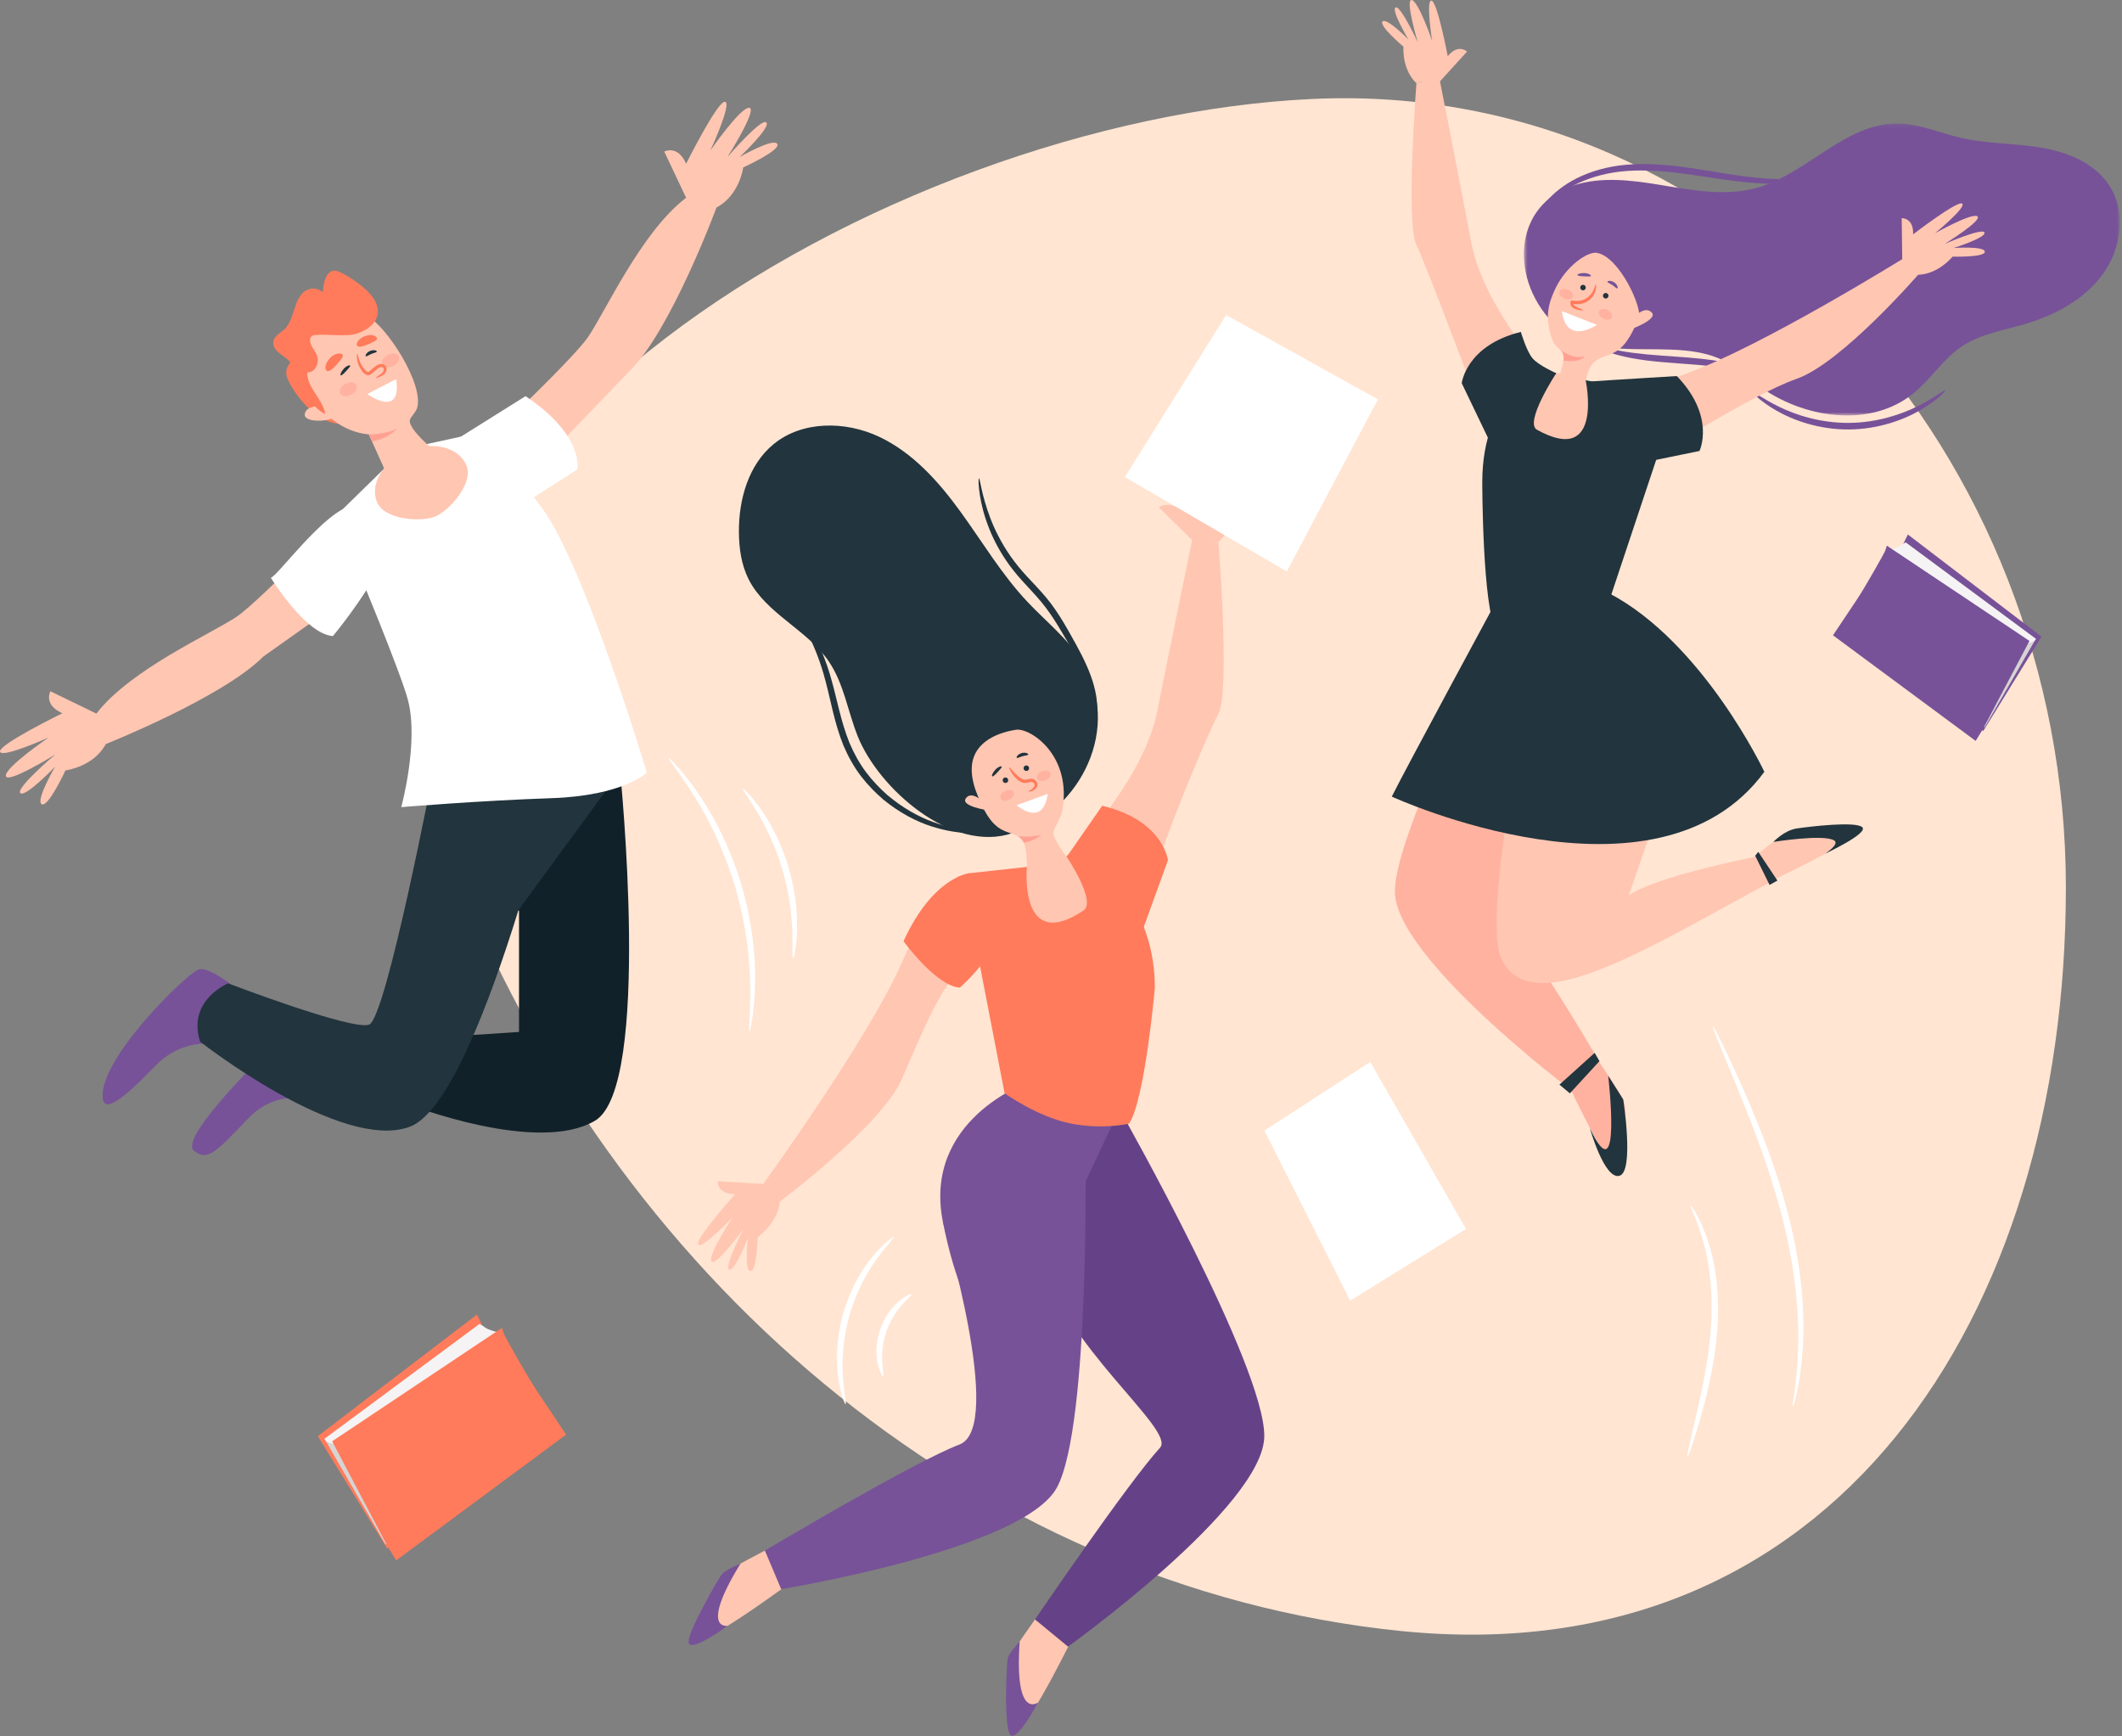 <svg width="605" height="495" viewBox="0 0 605 495" fill="none" xmlns="http://www.w3.org/2000/svg">
<rect x="0" y="0" width="605" height="495" fill="#808080" stroke="none"/>
<path fill-rule="evenodd" clip-rule="evenodd" d="M399.352 464.954C276.094 452.421 174.073 362.113 129.37 247C84.667 131.887 252.974 33.828 374.198 28.21C495.421 22.592 589 130.297 589 252.974C589 375.651 522.611 477.487 399.352 464.954Z" fill="#FFE5D2"/>
<path fill-rule="evenodd" clip-rule="evenodd" d="M482.001 343.693C482.102 343.634 482.73 344.464 483.66 346.098C484.593 347.726 485.754 350.2 486.833 353.391C489.045 359.752 490.433 369.142 489.61 379.382C488.794 389.621 486.427 398.609 484.601 405.006C482.733 411.407 481.358 415.292 481.121 415.226C480.859 415.154 481.787 411.134 483.32 404.671C484.814 398.209 486.945 389.269 487.743 379.24C488.546 369.214 487.404 360.088 485.569 353.779C483.786 347.439 481.707 343.846 482.001 343.693" fill="white"/>
<path fill-rule="evenodd" clip-rule="evenodd" d="M488.31 292.449C488.427 292.397 489.188 293.789 490.456 296.354C491.723 298.92 493.504 302.659 495.611 307.325C499.79 316.656 505.415 329.719 509.495 344.883C511.5 352.469 512.867 359.844 513.559 366.616C514.257 373.387 514.328 379.539 513.979 384.674C513.641 389.811 512.992 393.933 512.368 396.736C511.751 399.544 511.262 401.057 511.152 401.032C510.805 400.966 512.333 394.783 512.657 384.612C513.061 374.462 511.728 360.36 507.685 345.366C503.652 330.366 498.257 317.297 494.395 307.85C492.451 303.123 490.879 299.296 489.79 296.652C488.727 293.996 488.191 292.502 488.31 292.449" fill="white"/>
<path fill-rule="evenodd" clip-rule="evenodd" d="M254.833 352.594C255.05 352.827 252.927 354.852 250.172 358.612C249.488 359.556 248.745 360.589 248.05 361.769C247.29 362.905 246.629 364.209 245.893 365.556C244.525 368.3 243.227 371.419 242.225 374.815C241.267 378.223 240.709 381.554 240.407 384.607C240.316 386.137 240.183 387.594 240.221 388.959C240.183 390.328 240.262 391.6 240.338 392.763C240.672 397.411 241.394 400.255 241.086 400.338C240.899 400.402 239.711 397.655 239.022 392.898C238.857 391.71 238.699 390.405 238.669 388.992C238.563 387.58 238.639 386.07 238.687 384.48C238.902 381.31 239.43 377.834 240.427 374.297C241.465 370.77 242.864 367.546 244.37 364.748C245.174 363.374 245.911 362.055 246.753 360.917C247.529 359.736 248.358 358.714 249.13 357.795C252.243 354.134 254.711 352.442 254.833 352.594" fill="white"/>
<path fill-rule="evenodd" clip-rule="evenodd" d="M259.816 369C259.973 369.251 258.79 370.156 257.245 371.886C256.463 372.741 255.638 373.849 254.828 375.132C254.051 376.438 253.307 377.935 252.722 379.587C252.164 381.246 251.827 382.884 251.635 384.393C251.481 385.903 251.447 387.282 251.537 388.438C251.687 390.752 252.062 392.195 251.782 392.296C251.582 392.381 250.74 391.06 250.225 388.614C249.956 387.395 249.846 385.901 249.915 384.247C250.024 382.598 250.341 380.79 250.952 378.976C251.589 377.171 252.455 375.553 253.386 374.187C254.349 372.84 255.358 371.734 256.32 370.939C258.233 369.329 259.71 368.808 259.816 369" fill="white"/>
<path fill-rule="evenodd" clip-rule="evenodd" d="M190.645 216.107C190.742 216.022 191.58 216.847 193.017 218.419C193.748 219.197 194.61 220.177 195.523 221.386C196.446 222.583 197.555 223.913 198.596 225.512C199.133 226.301 199.697 227.127 200.283 227.988C200.863 228.854 201.389 229.803 201.975 230.761C203.174 232.663 204.249 234.81 205.418 237.051C207.626 241.595 209.737 246.753 211.418 252.343C213.045 257.951 214.078 263.429 214.695 268.442C214.931 270.958 215.195 273.346 215.222 275.593C215.251 276.716 215.325 277.798 215.308 278.841C215.285 279.882 215.261 280.881 215.239 281.835C215.233 283.745 215.025 285.462 214.902 286.971C214.792 288.481 214.601 289.771 214.41 290.82C214.059 292.923 213.804 294.07 213.676 294.052C213.346 294.009 213.967 289.35 213.916 281.821C213.898 280.88 213.882 279.896 213.864 278.869C213.842 277.843 213.733 276.777 213.672 275.675C213.579 273.466 213.26 271.123 212.984 268.656C212.282 263.741 211.219 258.379 209.622 252.875C207.971 247.388 205.95 242.308 203.866 237.8C202.759 235.579 201.752 233.44 200.63 231.535C200.081 230.575 199.593 229.623 199.055 228.749C198.511 227.879 197.991 227.042 197.493 226.244C193.445 219.895 190.39 216.324 190.645 216.107" fill="white"/>
<path fill-rule="evenodd" clip-rule="evenodd" d="M211.845 224.878C212.004 224.736 214.154 226.748 216.889 230.624C218.265 232.554 219.715 234.986 221.127 237.79C222.497 240.614 223.806 243.82 224.849 247.295C225.862 250.779 226.505 254.183 226.889 257.298C227.227 260.42 227.332 263.249 227.224 265.617C227.035 270.356 226.322 273.214 226.112 273.181C225.811 273.144 226.053 270.251 225.9 265.616C225.839 263.299 225.6 260.548 225.179 257.523C224.712 254.503 224.036 251.211 223.055 247.826C222.04 244.451 220.817 241.32 219.569 238.532C218.279 235.761 216.984 233.324 215.777 231.344C213.386 227.37 211.613 225.073 211.845 224.878" fill="white"/>
<path fill-rule="evenodd" clip-rule="evenodd" d="M137.611 378.076L135.981 374.748L90.612 409.414L110.405 441.479L155.567 403.4L137.611 378.076Z" fill="#FF7B5B"/>
<path fill-rule="evenodd" clip-rule="evenodd" d="M92.513 410.155L109.901 440.225L111.013 439.729L95.528 411.613L92.513 410.155Z" fill="#D7D4D4"/>
<path fill-rule="evenodd" clip-rule="evenodd" d="M136.715 377.417L92.513 410.154C92.513 410.154 92.698 410.857 93.795 411.291C94.893 411.724 95.528 411.614 95.528 411.614L141.999 379.808C141.999 379.808 139.32 379.186 138.348 378.461C137.375 377.733 136.715 377.417 136.715 377.417" fill="#F5F3F3"/>
<path fill-rule="evenodd" clip-rule="evenodd" d="M143.135 378.525L94.698 410.878L110.43 440.693L112.964 444.822L161.402 408.972C161.402 408.972 156.301 401.358 153.238 396.76C150.174 392.163 144.161 381.32 143.834 380.625C143.506 379.93 143.135 378.525 143.135 378.525" fill="#FF7B5B"/>
<path fill-rule="evenodd" clip-rule="evenodd" d="M542.58 155.165L543.948 152.371L582.046 181.481L565.425 208.408L527.501 176.431L542.58 155.165Z" fill="#775298"/>
<path fill-rule="evenodd" clip-rule="evenodd" d="M580.45 182.103L565.85 207.354L564.915 206.938L577.918 183.328L580.45 182.103Z" fill="#D7D4D4"/>
<path fill-rule="evenodd" clip-rule="evenodd" d="M543.333 154.611L580.45 182.102C580.45 182.102 580.294 182.692 579.374 183.056C578.451 183.42 577.917 183.327 577.917 183.327L538.895 156.62C538.895 156.62 541.144 156.098 541.961 155.487C542.777 154.877 543.333 154.611 543.333 154.611" fill="#F5F3F3"/>
<path fill-rule="evenodd" clip-rule="evenodd" d="M537.941 155.543L578.615 182.71L565.406 207.747L563.277 211.214L522.601 181.109C522.601 181.109 526.886 174.714 529.457 170.854C532.031 166.994 537.08 157.888 537.354 157.305C537.629 156.723 537.941 155.543 537.941 155.543" fill="#775298"/>
<path fill-rule="evenodd" clip-rule="evenodd" d="M83.445 102.772C83.445 102.772 80.569 104.762 82.006 108.082C83.445 111.401 89.751 121.248 98.27 120.915C98.619 120.903 87.538 102.772 87.538 102.772H83.445Z" fill="#FF7B5B"/>
<path fill-rule="evenodd" clip-rule="evenodd" d="M70.413 284.293C70.413 284.293 59.76 274.777 56.349 276.481C52.183 278.565 28.333 301.933 29.265 312.941C29.648 317.45 34.897 313.587 44.249 303.885C53.605 294.185 65.385 298.342 65.385 298.342L70.413 284.293Z" fill="#775298"/>
<path fill-rule="evenodd" clip-rule="evenodd" d="M96.295 300.343L83.435 292.627C83.435 292.627 50.1 323.88 55.308 328.046C59.258 331.206 61.58 328.372 70.934 318.67C80.287 308.971 92.138 314.548 92.138 314.548L96.295 300.343Z" fill="#775298"/>
<path fill-rule="evenodd" clip-rule="evenodd" d="M174.854 197.525L177.266 231.771L123.731 217.824L174.854 197.525Z" fill="#F3A683"/>
<path fill-rule="evenodd" clip-rule="evenodd" d="M123.731 219.002C123.731 219.002 170.559 221.954 176.794 219.873C176.794 219.873 185.945 309.776 169.662 319.475C153.378 329.177 116.835 314.972 116.835 314.972L126.702 295.57L147.975 294.185V259.54L146.449 259.886L123.731 219.002Z" fill="#112129"/>
<path fill-rule="evenodd" clip-rule="evenodd" d="M65.032 280.326C65.032 280.326 53.253 285.177 57.065 296.957C57.065 296.957 97.271 328.485 116.836 321.208C127.796 317.133 139.571 286.035 147.808 259.466L176.795 219.873C176.795 219.873 163.124 220.557 158.563 220.539C149.846 220.507 123.732 219.002 123.732 219.002C123.732 219.002 110.091 290.375 105.23 292.106C100.37 293.837 65.032 280.326 65.032 280.326" fill="#22343D"/>
<path fill-rule="evenodd" clip-rule="evenodd" d="M134.644 129.486C134.644 129.486 162.708 103.155 167.557 96.224C172.407 89.295 182.804 66.083 195.619 56.382L189.384 43.216C189.384 43.216 193.196 41.138 195.619 46.68C195.619 46.68 204.626 28.666 206.705 29.011C208.786 29.357 202.549 42.87 202.549 42.87C202.549 42.87 211.213 30.396 213.637 30.744C216.06 31.09 207.4 44.766 207.4 44.766C207.4 44.766 217.099 33.516 218.486 34.901C219.872 36.287 210.864 44.766 210.864 44.766C210.864 44.766 220.564 39.197 221.604 41.032C222.644 42.87 211.904 47.72 211.904 47.72C211.904 47.72 210.864 55.688 204.283 59.152C204.283 59.152 191.249 94.366 179.469 105.798L141.628 145.127L134.644 129.486Z" fill="#FFC6B2"/>
<path fill-rule="evenodd" clip-rule="evenodd" d="M101.143 143.133C101.143 143.133 74.552 170.95 67.578 175.734C60.602 180.517 37.295 190.697 27.476 203.424L14.369 197.065C14.369 197.065 12.256 200.856 17.776 203.332C17.776 203.332 -0.324 212.171 0.004 214.255C0.33 216.337 13.9 210.227 13.9 210.227C13.9 210.227 1.347 218.773 1.671 221.2C1.995 223.627 15.749 215.094 15.749 215.094C15.749 215.094 4.41 224.688 5.783 226.086C7.154 227.486 15.718 218.559 15.718 218.559C15.718 218.559 10.058 228.207 11.886 229.263C13.712 230.319 18.663 219.625 18.663 219.625C18.663 219.625 26.639 218.663 30.167 212.111C30.167 212.111 63.52 198.84 75.064 187.168L116.569 157.758L101.143 143.133Z" fill="#FFC6B2"/>
<path fill-rule="evenodd" clip-rule="evenodd" d="M111.112 132.046L97.663 145.212L101.073 160.054C101.073 160.054 114.324 191.865 116.327 199.625C119.44 211.693 114.404 230.092 114.404 230.092C114.404 230.092 136.867 228.227 157.306 227.535C177.744 226.841 184.43 220.257 184.43 220.257C184.43 220.257 166.709 161.235 154.474 144.737C142.238 128.241 137.788 123.076 137.788 123.076L119.773 127.014L111.112 132.046Z" fill="white"/>
<path fill-rule="evenodd" clip-rule="evenodd" d="M150.582 142.791L164.595 133.837C164.595 133.837 166.736 124.244 149.837 112.929L130.021 125.347L150.582 142.791Z" fill="white"/>
<path fill-rule="evenodd" clip-rule="evenodd" d="M100.497 144.171C92.815 145.249 78.776 164.72 77.21 164.683C77.21 164.683 87.09 180.807 94.917 181.33C94.917 181.33 129.36 140.123 100.497 144.171" fill="white"/>
<path fill-rule="evenodd" clip-rule="evenodd" d="M127.616 131.502C127.616 131.502 116.449 123.159 116.836 119.833C116.934 118.995 118.482 117.635 118.884 116.427C121.049 109.932 110.61 93.194 104.196 89.666C99.151 86.892 101.362 86.647 90.743 92.957C80.124 99.268 86.174 110.18 90.916 115.824C95.399 121.158 100.534 123.444 105.153 123.829L111.721 138.418L127.616 131.502Z" fill="#FFC6B2"/>
<path fill-rule="evenodd" clip-rule="evenodd" d="M107.466 143.084C105.354 137.903 109.354 131.378 116.4 128.504C123.449 125.629 130.871 127.498 132.987 132.676C135.098 137.856 128.006 145.642 124.048 147.256C120.09 148.871 109.577 148.262 107.466 143.084" fill="#FFC6B2"/>
<path fill-rule="evenodd" clip-rule="evenodd" d="M90.917 115.824C90.917 115.824 87.295 115.623 86.893 118.037C86.49 120.451 93.532 120.451 96.148 118.64L90.917 115.824Z" fill="#FFC6B2"/>
<path fill-rule="evenodd" clip-rule="evenodd" d="M92.728 118.037C92.04 113.675 87.392 110.432 87.624 106.182C89.851 106.2 91.282 103.44 90.268 101.082C89.869 100.155 89.193 99.362 88.761 98.448C88.331 97.535 88.216 96.338 88.877 95.822C89.191 95.578 89.614 95.536 90.02 95.495C93.323 95.156 98.982 96.146 102.022 95.019C104.916 93.947 108.018 91.861 107.717 88.315C107.454 85.227 104.727 82.724 102.223 80.833C100.788 79.748 96.688 76.912 95.141 77.17C92.78 77.562 92.207 80.713 92.037 83.35C90.385 81.777 87.949 82.029 86.513 83.309C85.077 84.588 84.397 86.621 83.771 88.584C83.145 90.547 82.481 92.585 81.064 93.89C79.743 95.105 77.655 96.025 77.928 98.092C78.254 100.556 81.473 101.432 82.961 103.533C82.594 103.018 82.283 106.307 82.495 106.865C83.13 108.545 84.714 109.657 85.86 110.942C88.301 113.681 89.494 116.438 92.728 118.037" fill="#FF7B5B"/>
<path fill-rule="evenodd" clip-rule="evenodd" d="M112.961 108.063L104.709 112.331C104.709 112.331 114.62 119.526 112.961 108.063" fill="white"/>
<path fill-rule="evenodd" clip-rule="evenodd" d="M101.608 109.755C102.059 110.611 101.391 111.848 100.117 112.519C98.843 113.189 97.445 113.039 96.994 112.183C96.545 111.328 97.211 110.092 98.485 109.42C99.76 108.75 101.157 108.899 101.608 109.755" fill="#FFB2A0"/>
<path fill-rule="evenodd" clip-rule="evenodd" d="M113.657 101.524C114.108 102.38 113.441 103.617 112.167 104.288C110.893 104.958 109.495 104.808 109.044 103.952C108.594 103.097 109.26 101.859 110.534 101.189C111.81 100.519 113.206 100.668 113.657 101.524" fill="#FFB2A0"/>
<path fill-rule="evenodd" clip-rule="evenodd" d="M107.2 107.761C107.162 107.713 107.316 107.51 107.673 107.252C108.014 106.989 108.606 106.706 109.047 106.232C109.483 105.772 109.639 104.815 108.972 104.68C108.278 104.444 107.491 105.24 106.587 105.996C106.364 106.181 106.143 106.365 105.924 106.546C105.719 106.734 105.289 107.01 104.842 106.954C103.99 106.816 103.628 106.248 103.3 105.868C102.646 105.028 102.243 104.15 102.02 103.389C101.577 101.852 101.776 100.86 101.882 100.868C102.031 100.862 102.08 101.815 102.642 103.167C102.926 103.839 103.35 104.602 103.967 105.323C104.268 105.688 104.647 106.029 104.917 106.04C105.03 106.045 105.118 106.007 105.331 105.828C105.547 105.647 105.765 105.463 105.986 105.278C106.441 104.91 106.835 104.538 107.356 104.192C107.861 103.851 108.582 103.636 109.228 103.855C109.917 104.036 110.322 104.84 110.202 105.399C110.124 105.969 109.841 106.388 109.519 106.695C108.84 107.263 108.232 107.401 107.849 107.573C107.456 107.721 107.241 107.814 107.2 107.761" fill="#FF7B5B"/>
<path fill-rule="evenodd" clip-rule="evenodd" d="M105.153 123.829C105.153 123.829 110.417 123.859 113.273 122.1C113.273 122.1 110.857 125.068 106.022 125.836L105.153 123.829Z" fill="#FFA192"/>
<path fill-rule="evenodd" clip-rule="evenodd" d="M107.436 100.223C107.388 100.484 106.652 100.564 105.874 100.907C105.085 101.226 104.516 101.699 104.296 101.552C104.071 101.433 104.443 100.493 105.509 100.045C106.573 99.594 107.505 99.978 107.436 100.223" fill="#22343D"/>
<path fill-rule="evenodd" clip-rule="evenodd" d="M97.12 106.99C96.921 106.843 97.233 105.995 97.991 105.146C98.758 104.28 99.738 103.991 99.841 104.233C99.951 104.469 99.354 105.018 98.682 105.78C97.999 106.539 97.336 107.151 97.12 106.99" fill="#22343D"/>
<path fill-rule="evenodd" clip-rule="evenodd" d="M93.122 105.682C92.695 105.366 92.363 104.013 93.995 102.19C95.643 100.325 97.484 100.654 97.704 101.172C97.941 101.68 97.328 102.403 95.882 104.043C94.415 105.677 93.584 106.028 93.122 105.682" fill="#FF7B5B"/>
<path fill-rule="evenodd" clip-rule="evenodd" d="M101.787 98.5C101.551 98.059 101.812 96.774 103.935 95.878C106.088 94.953 107.522 95.974 107.502 96.504C107.498 97.031 106.687 97.4 104.796 98.215C102.891 99.015 102.042 98.981 101.787 98.5" fill="#FF7B5B"/>
<path fill-rule="evenodd" clip-rule="evenodd" d="M554.6 111.282C554.739 111.42 552.452 113.992 547.707 116.794C543.021 119.593 535.648 122.367 527.167 122.43C518.687 122.493 511.273 119.827 506.546 117.098C501.762 114.367 499.437 111.827 499.573 111.687C499.771 111.437 502.371 113.58 507.162 115.925C511.906 118.279 519.057 120.616 527.152 120.558C535.25 120.496 542.365 118.054 547.075 115.63C551.829 113.214 554.399 111.034 554.6 111.282" fill="#775298"/>
<path fill-rule="evenodd" clip-rule="evenodd" d="M502.86 107.396C502.731 107.681 500.199 106.63 495.934 105.679C493.808 105.177 491.229 104.79 488.357 104.433C485.473 104.115 482.286 103.861 478.92 103.621C475.553 103.386 472.331 103.114 469.404 102.752C466.477 102.364 463.847 101.902 461.681 101.316C457.331 100.181 454.868 98.837 454.953 98.648C455.067 98.362 457.657 99.246 461.964 100.021C464.113 100.431 466.706 100.749 469.593 101.036C472.488 101.301 475.684 101.517 479.055 101.755C482.429 101.994 485.657 102.304 488.581 102.723C491.504 103.183 494.126 103.717 496.271 104.398C500.578 105.713 502.957 107.217 502.86 107.396" fill="#775298"/>
<mask id="mask0_0_574" style="mask-type:alpha" maskUnits="userSpaceOnUse" x="434" y="35" width="171" height="84">
<path fill-rule="evenodd" clip-rule="evenodd" d="M434.468 35.205H604.354V118.441H434.468V35.205Z" fill="white"/>
</mask>
<g mask="url(#mask0_0_574)">
<path fill-rule="evenodd" clip-rule="evenodd" d="M451.556 52.065C459.642 50.349 468.019 51.826 476.172 53.185C484.325 54.543 492.79 55.768 500.761 53.58C515.153 49.63 526.079 35.089 541.003 35.206C547.149 35.254 552.941 37.878 558.928 39.267C566.363 40.992 574.108 40.807 581.639 42.037C589.172 43.267 596.952 46.297 601.209 52.632C606.259 60.149 604.874 70.753 599.575 78.098C594.276 85.444 585.79 89.916 577.095 92.451C571.03 94.218 564.568 95.24 559.32 98.757C554.011 102.315 550.544 108.04 545.598 112.086C533.186 122.236 513.87 119.327 501.049 109.699C497.828 107.28 494.842 104.473 491.223 102.703C476.503 95.497 455.332 105.036 442.654 91.926C429.78 78.612 431.614 56.294 451.556 52.065" fill="#775298"/>
</g>
<path fill-rule="evenodd" clip-rule="evenodd" d="M447.516 309.916C447.516 309.916 461.003 338.824 462.581 333.472C464.155 328.117 463.634 315.26 462.79 313.425C461.941 311.589 456.428 303.48 456.428 303.48L447.516 309.916Z" fill="#FFB2A0"/>
<path fill-rule="evenodd" clip-rule="evenodd" d="M545.04 76.151C546.288 77.749 545.454 76.032 546.867 78.338C552.74 78.134 556.682 73.164 556.682 73.164C556.682 73.164 566.004 73.411 565.896 71.746C565.79 70.078 556.96 70.701 556.96 70.701C556.96 70.701 566.301 67.767 565.789 66.302C565.279 64.838 554.495 69.507 554.495 69.507C554.495 69.507 565.377 62.752 563.769 61.669C562.163 60.588 551.692 66.484 551.692 66.484C551.692 66.484 560.792 59.011 559.428 58.047C558.067 57.084 545.445 66.812 545.445 66.812C545.629 62.026 542.196 62.194 542.196 62.194L542.338 73.878C542.338 73.878 544.465 75.415 545.04 76.151" fill="#FFC6B2"/>
<path fill-rule="evenodd" clip-rule="evenodd" d="M406.866 23.267C404.872 23.635 406.418 22.941 403.829 23.732C399.577 19.676 400.141 13.303 400.141 13.303C400.141 13.303 393.009 7.3 394.191 6.126C395.381 4.95 401.569 11.278 401.569 11.278C401.569 11.278 396.534 2.882 397.888 2.127C399.241 1.372 404.208 12.023 404.208 12.023C404.208 12.023 400.553 -0.254 402.475 0.004C404.393 0.262 408.309 11.62 408.309 11.62C408.309 11.62 406.467 -0.008 408.123 0.176C409.781 0.358 412.764 16.014 412.764 16.014C415.802 12.313 418.257 14.718 418.257 14.718L410.554 23.189C410.554 23.189 407.784 23.099 406.866 23.267" fill="#FFC6B2"/>
<path fill-rule="evenodd" clip-rule="evenodd" d="M455.249 72.075C452.67 71.651 446.433 75.796 443.313 82.552C441.566 86.334 440.364 90.175 442.369 96.325C443.313 99.218 445.289 99.58 445.73 100.876C446.287 102.516 444.441 107.688 444.441 107.688L451.803 110.661C452.282 107.108 452.824 103.534 456.444 101.992C457.799 101.414 459.249 101.049 460.527 100.316C463.976 98.339 465.818 94.014 467.235 90.472C468.292 87.827 461.716 73.135 455.249 72.075" fill="#FFC6B2"/>
<path fill-rule="evenodd" clip-rule="evenodd" d="M446.485 172.478L434.151 167.529C434.151 167.529 397.546 235.412 397.698 254.246C397.85 273.079 447.973 310.787 447.973 310.787L456.427 303.481C456.427 303.481 440.952 276.497 432.679 266.983C424.406 257.466 446.485 172.478 446.485 172.478" fill="#FFB2A0"/>
<path fill-rule="evenodd" clip-rule="evenodd" d="M507.727 249.807C507.727 249.807 534.913 236.908 529.45 235.769C523.987 234.635 511.211 236.198 509.452 237.19C507.69 238.183 500.057 244.336 500.057 244.336L507.727 249.807Z" fill="#FFC6B2"/>
<path fill-rule="evenodd" clip-rule="evenodd" d="M458.601 171.89L439.89 178.697C439.89 178.697 421.173 261.022 428.318 273.947C435.461 286.877 455.528 278.321 484.108 262.723L508.046 249.655L500.056 244.337C500.056 244.337 472.2 249.796 464.377 255.238C464.377 255.238 468.46 243.671 473.903 227.342C479.346 211.012 483.1 194.343 458.601 171.89" fill="#FFC6B2"/>
<path fill-rule="evenodd" clip-rule="evenodd" d="M435.57 115.804C435.57 110.334 437.33 106.379 442.8 106.379C448.269 106.379 455.831 108.296 455.831 113.767C455.831 119.239 451.521 128.122 446.048 128.122C440.579 128.122 435.57 121.276 435.57 115.804" fill="#FFC6B2"/>
<path fill-rule="evenodd" clip-rule="evenodd" d="M439.889 105.595C439.889 105.595 422.881 87.188 419.479 69.156C416.075 51.127 410.295 21.87 410.295 21.87L403.83 23.732C403.83 23.732 400.767 63.715 403.83 69.838C406.891 75.962 421.851 116.729 426.406 127.435L439.889 105.595Z" fill="#FFC6B2"/>
<path fill-rule="evenodd" clip-rule="evenodd" d="M458.162 119.94C458.162 119.94 459.47 114.215 480.978 106.432C502.485 98.652 543.061 73.431 543.061 73.431L547.109 78.062C547.109 78.062 525.062 103.529 512.236 107.995C499.41 112.464 472.167 130.076 469.364 131.485C465.125 133.617 465.177 136.3 458.162 119.94" fill="#FFC6B2"/>
<path fill-rule="evenodd" clip-rule="evenodd" d="M439.889 105.595C439.889 105.595 422.609 111.195 422.609 137.49C422.609 137.49 422.62 173.503 426.692 180.055C426.692 180.055 433.313 181.751 441.568 180.055C450.223 178.275 458.601 171.89 458.601 171.89L472.194 131.08L470.569 111.96L452.086 108.391C452.086 108.391 457.388 133.168 438.205 122.516C434.477 120.446 443.69 106.389 443.69 106.389L439.889 105.595Z" fill="#22343D"/>
<path fill-rule="evenodd" clip-rule="evenodd" d="M425.268 126.98L416.753 109.24C416.753 109.24 417.974 98.478 433.606 94.622C433.606 94.622 435.186 100.046 436.919 102.119C438.651 104.19 443.696 106.395 443.696 106.395L425.268 126.98Z" fill="#22343D"/>
<path fill-rule="evenodd" clip-rule="evenodd" d="M457.459 134.111L484.536 128.561C484.536 128.561 489.244 118.807 478.081 107.204C478.081 107.204 456.961 108.48 454.227 108.707C451.536 108.931 453.384 111.004 453.384 111.004L457.459 134.111Z" fill="#22343D"/>
<path fill-rule="evenodd" clip-rule="evenodd" d="M426.649 171.283C426.649 171.283 401.039 218.633 396.808 227.094C396.808 227.094 472.363 261.801 503.034 220.024C503.034 220.024 485.588 183.097 458.616 169.039L446.981 165.554L427.104 171.055" fill="#22343D"/>
<path fill-rule="evenodd" clip-rule="evenodd" d="M466.243 90.024C466.243 90.024 469.161 87.107 470.955 89.126C472.75 91.146 464.449 94.063 464.449 94.063L466.243 90.024Z" fill="#FFC6B2"/>
<path fill-rule="evenodd" clip-rule="evenodd" d="M519.606 50.236C519.634 50.336 518.507 50.824 516.356 51.335C514.21 51.852 511.025 52.32 507.069 52.401C503.117 52.48 498.416 52.128 493.27 51.431C488.121 50.748 482.527 49.745 476.642 49.103C470.767 48.475 465.117 48.361 460.114 49.169C455.109 49.963 450.777 51.602 447.466 53.517C444.155 55.446 441.851 57.587 440.436 59.207C439.014 60.829 438.373 61.864 438.229 61.777C438.15 61.736 438.578 60.57 439.867 58.752C441.148 56.94 443.408 54.548 446.779 52.386C450.148 50.237 454.625 48.391 459.828 47.467C465.037 46.529 470.864 46.601 476.841 47.242C482.825 47.895 488.425 48.955 493.514 49.723C498.602 50.507 503.201 50.986 507.074 51.076C514.836 51.293 519.535 49.915 519.606 50.236" fill="#775298"/>
<path fill-rule="evenodd" clip-rule="evenodd" d="M451.387 88.368C451.379 88.483 450.548 88.563 449.279 88.142C448.966 88.031 448.595 87.887 448.25 87.571C448.08 87.413 447.922 87.203 447.825 86.951C447.686 86.598 447.697 86.197 447.835 85.892C447.876 85.831 447.873 85.685 447.953 85.682L448.2 85.674C448.358 85.652 448.545 85.704 448.727 85.738C449.062 85.802 449.17 85.793 449.409 85.809C449.827 85.819 450.26 85.775 450.693 85.68C452.465 85.306 453.65 84.017 454.182 82.957C454.739 81.89 454.788 81.088 454.937 81.097C455.042 81.084 455.249 81.936 454.788 83.224C454.554 83.855 454.146 84.579 453.488 85.214C452.834 85.847 451.928 86.368 450.899 86.593C450.386 86.707 449.869 86.751 449.372 86.725C449.155 86.714 448.814 86.67 448.715 86.648C448.624 86.633 448.635 86.613 448.617 86.624C448.606 86.635 448.601 86.653 448.602 86.678C448.639 86.801 448.705 86.918 448.799 87.023C448.989 87.237 449.264 87.397 449.533 87.53C450.629 88.068 451.407 88.228 451.387 88.368" fill="#FF7B5B"/>
<path fill-rule="evenodd" clip-rule="evenodd" d="M445.313 88.684L455.288 92.613C455.288 92.613 446.522 98.658 445.313 88.684" fill="white"/>
<path fill-rule="evenodd" clip-rule="evenodd" d="M459.547 90.575C459.193 91.248 458.094 91.365 457.093 90.838C456.091 90.312 455.567 89.339 455.92 88.667C456.274 87.994 457.373 87.875 458.375 88.403C459.376 88.93 459.901 89.901 459.547 90.575" fill="#FFB2A0"/>
<path fill-rule="evenodd" clip-rule="evenodd" d="M448.415 84.672C448.112 85.37 447.026 85.572 445.988 85.122C444.95 84.672 444.352 83.743 444.654 83.045C444.955 82.347 446.043 82.146 447.081 82.596C448.119 83.045 448.717 83.975 448.415 84.672" fill="#FFB2A0"/>
<path fill-rule="evenodd" clip-rule="evenodd" d="M444.72 99.623C444.72 99.623 448.217 102.551 451.864 101.608C451.864 101.608 450.607 103.494 445.765 102.802C445.765 102.802 446.167 100.724 444.72 99.623" fill="#FFA192"/>
<path fill-rule="evenodd" clip-rule="evenodd" d="M458.59 84.31C458.59 84.746 458.236 85.101 457.8 85.101C457.364 85.101 457.009 84.746 457.009 84.31C457.009 83.874 457.364 83.52 457.8 83.52C458.236 83.52 458.59 83.874 458.59 84.31" fill="#22343D"/>
<path fill-rule="evenodd" clip-rule="evenodd" d="M452.123 81.981C452.123 82.417 451.769 82.771 451.333 82.771C450.896 82.771 450.544 82.417 450.544 81.981C450.544 81.545 450.896 81.19 451.333 81.19C451.769 81.19 452.123 81.545 452.123 81.981" fill="#22343D"/>
<path fill-rule="evenodd" clip-rule="evenodd" d="M461.129 82.205C460.885 82.309 460.413 81.738 459.699 81.276C459 80.793 458.292 80.577 458.293 80.312C458.27 80.059 459.259 79.853 460.22 80.498C461.182 81.138 461.373 82.129 461.129 82.205" fill="#775298"/>
<path fill-rule="evenodd" clip-rule="evenodd" d="M449.732 78.371C449.715 78.124 450.564 77.813 451.701 77.843C452.858 77.868 453.712 78.429 453.593 78.664C453.484 78.901 452.679 78.799 451.664 78.779C450.643 78.749 449.748 78.639 449.732 78.371" fill="#775298"/>
<path fill-rule="evenodd" clip-rule="evenodd" d="M453.293 321.662C453.293 321.662 457.442 336.389 461.726 335.183C466.01 333.979 462.789 313.425 462.789 313.425L458.515 306.669C458.515 306.669 462.53 341.074 453.293 321.662" fill="#22343D"/>
<path fill-rule="evenodd" clip-rule="evenodd" d="M505.613 240.014C505.613 240.014 508.629 236.722 512.287 236.174C515.945 235.625 529.02 234.07 530.94 235.808C532.861 237.545 520.343 243.37 520.343 243.37C520.343 243.37 524.704 240.591 522.893 239.558C519.693 237.728 505.613 240.014 505.613 240.014" fill="#22343D"/>
<path fill-rule="evenodd" clip-rule="evenodd" d="M500.425 243.957L504.518 252.268L506.752 251.028L501.293 242.841L500.425 243.957Z" fill="#22343D"/>
<path fill-rule="evenodd" clip-rule="evenodd" d="M454.653 300.149L444.605 309.205L447.583 311.686L456.017 302.506L454.653 300.149Z" fill="#22343D"/>
<path fill-rule="evenodd" clip-rule="evenodd" d="M244.587 209.993C241.729 202.902 240.631 195.007 236.367 188.661C230.231 179.53 218.446 174.999 213.467 165.188C211.352 161.021 210.689 156.255 210.667 151.582C210.626 142.338 213.394 132.511 220.534 126.636C228.738 119.886 241.048 119.98 250.657 124.515C260.263 129.05 267.604 137.281 273.845 145.879C280.087 154.476 285.551 163.703 292.819 171.451C298.208 177.196 304.6 182.15 308.659 188.899C319.788 207.403 308.338 230.814 288.692 237.492C271.429 243.358 250.559 224.818 244.587 209.993" fill="#22343D"/>
<path fill-rule="evenodd" clip-rule="evenodd" d="M219.994 340.493C221.702 341.898 219.838 340.925 222.324 342.544C221.769 348.753 216.026 352.665 216.026 352.665C216.026 352.665 215.783 362.551 213.938 362.348C212.089 362.148 213.273 352.829 213.273 352.829C213.273 352.829 209.492 362.566 207.892 361.946C206.294 361.329 212.082 350.155 212.082 350.155C212.082 350.155 203.969 361.322 202.855 359.562C201.742 357.802 208.88 347.027 208.88 347.027C208.88 347.027 200.066 356.268 199.069 354.772C198.075 353.28 209.589 340.427 209.589 340.427C204.26 340.369 204.637 336.741 204.637 336.741L217.617 337.511C217.617 337.511 219.208 339.844 219.994 340.493" fill="#FFC6B2"/>
<path fill-rule="evenodd" clip-rule="evenodd" d="M343.997 154.045C346.219 154.435 344.495 153.699 347.377 154.537C352.11 150.236 351.482 143.479 351.482 143.479C351.482 143.479 359.421 137.113 358.105 135.869C356.78 134.622 349.893 141.33 349.893 141.33C349.893 141.33 355.497 132.428 353.99 131.627C352.485 130.827 346.957 142.121 346.957 142.121C346.957 142.121 351.024 129.103 348.885 129.376C346.751 129.65 342.392 141.694 342.392 141.694C342.392 141.694 344.442 129.364 342.598 129.558C340.753 129.752 337.769 145.906 337.769 145.906C333.422 142.369 330.38 144.633 330.38 144.633L339.893 153.962C339.893 153.962 342.977 153.868 343.997 154.045" fill="#FFC6B2"/>
<path fill-rule="evenodd" clip-rule="evenodd" d="M289.657 208.035C293.672 207.409 305.918 215.345 302.802 231.461C302.541 232.814 300.774 235.792 300.334 237.024C299.778 238.584 304.11 244.295 304.11 244.295L292.927 247.868C292.45 244.49 293.253 239.553 289.639 238.086C288.287 237.537 286.84 237.189 285.565 236.493C282.121 234.612 280.283 230.498 278.869 227.131C277.813 224.615 277.009 221.908 277.039 219.178C277.112 212.302 283.202 209.044 289.657 208.035" fill="#FFC6B2"/>
<path fill-rule="evenodd" clip-rule="evenodd" d="M312.051 252.173C312.051 246.372 310.211 244.158 304.123 244.158C298.035 244.158 289.998 246.372 289.998 252.173C289.998 257.975 294.297 265.235 300.388 265.235C306.475 265.235 312.051 257.975 312.051 252.173" fill="#FFC6B2"/>
<path fill-rule="evenodd" clip-rule="evenodd" d="M307.243 241.346C307.243 241.346 326.174 221.828 329.96 202.707C333.748 183.588 340.183 152.563 340.183 152.563L347.377 154.537C347.377 154.537 350.786 196.936 347.377 203.429C343.971 209.924 324.658 255.017 325.037 266.56L307.243 241.346Z" fill="#FFC6B2"/>
<path fill-rule="evenodd" clip-rule="evenodd" d="M273.498 250.797C273.498 250.797 267.061 251.879 257.216 274.247C247.371 296.613 217.08 338.252 217.08 338.252L222.003 342.786C222.003 342.786 251.536 320.782 257.216 307.435C262.894 294.088 270.088 277.494 273.498 278.213C276.904 278.937 291.293 259.093 273.498 250.797" fill="#FFC6B2"/>
<path fill-rule="evenodd" clip-rule="evenodd" d="M324.18 269.542L332.994 245.213C332.994 245.213 331.634 233.802 314.237 229.711L304.381 243.911L324.18 269.542Z" fill="#FF7B5B"/>
<path fill-rule="evenodd" clip-rule="evenodd" d="M276.436 248.93C276.436 248.93 266.037 249.806 257.608 268.32C257.608 268.32 266.878 281.118 273.659 281.55C273.659 281.55 298.847 260.02 276.436 248.93" fill="#FF7B5B"/>
<path fill-rule="evenodd" clip-rule="evenodd" d="M305.01 468.487C305.01 468.487 289.998 499.143 288.243 493.467C286.491 487.789 287.07 474.155 288.01 472.209C288.954 470.262 295.092 461.663 295.092 461.663L305.01 468.487Z" fill="#FFC6B2"/>
<path fill-rule="evenodd" clip-rule="evenodd" d="M306.157 322.747L319.885 317.498C319.885 317.498 360.628 389.483 360.459 409.455C360.29 429.425 304.502 469.413 304.502 469.413L295.091 461.663C295.091 461.663 321.534 422.785 330.741 412.696C335.346 407.65 302.384 382.923 297.391 359.132C292.399 335.34 306.157 322.747 306.157 322.747" fill="#654287"/>
<path fill-rule="evenodd" clip-rule="evenodd" d="M223.615 452.429C223.615 452.429 195.534 473.127 196.702 467.318C197.874 461.504 204.943 449.638 206.716 448.318C208.492 447 218.079 442.034 218.079 442.034L223.615 452.429Z" fill="#FFC6B2"/>
<path fill-rule="evenodd" clip-rule="evenodd" d="M268.806 348.237L309.423 324.698C309.423 324.698 311.035 406.467 301.284 424.147C291.535 441.827 222.719 453.028 222.719 453.028L218.079 442.035C218.079 442.035 260.535 416.739 273.57 411.788C286.606 406.835 268.806 348.237 268.806 348.237" fill="#775298"/>
<path fill-rule="evenodd" clip-rule="evenodd" d="M292.996 308.596C292.996 308.596 263.089 319.185 268.807 348.238C274.523 377.289 284.052 382.736 284.052 382.736L301.203 354.593L318.422 317.738L301.203 315.553L292.996 308.596Z" fill="#775298"/>
<path fill-rule="evenodd" clip-rule="evenodd" d="M307.243 241.346C307.243 241.346 329.261 253.686 329.261 281.57C329.261 281.57 326.464 313.359 321.93 320.304C321.93 320.304 314.561 322.104 305.373 320.304C295.74 318.418 286.417 311.647 286.417 311.647L278.892 272.728L273.038 250.003L276.212 248.957L292.772 247.137C292.772 247.137 290.393 271.875 308.883 259.591C312.778 257.003 304.035 244.104 304.035 244.104L307.243 241.346Z" fill="#FF7B5B"/>
<path fill-rule="evenodd" clip-rule="evenodd" d="M320.72 135.978L366.885 162.909L392.854 113.857L349.573 89.812L320.72 135.978Z" fill="white"/>
<path fill-rule="evenodd" clip-rule="evenodd" d="M384.944 370.786L417.961 350.347L390.683 302.732L360.501 322.303L384.944 370.786Z" fill="white"/>
<path fill-rule="evenodd" clip-rule="evenodd" d="M222.376 167.89C222.463 167.812 223.482 168.738 225.094 170.625C226.699 172.515 228.889 175.389 231.087 179.267C233.293 183.129 235.476 188.029 237.035 193.716C238.648 199.362 239.73 205.707 242.21 211.82C243.497 214.84 245.058 217.651 246.915 220.136C248.788 222.605 250.866 224.772 253.006 226.662C257.377 230.341 261.957 232.872 266.038 234.334C270.115 235.816 273.607 236.481 276.035 236.72C278.461 236.988 279.831 237.028 279.833 237.187C279.84 237.287 278.473 237.495 275.982 237.447C273.493 237.428 269.869 236.953 265.602 235.585C261.331 234.236 256.506 231.739 251.892 227.98C249.629 226.047 247.43 223.81 245.449 221.239C243.484 218.652 241.824 215.696 240.477 212.53C237.893 206.141 236.872 199.739 235.369 194.169C233.935 188.579 231.94 183.769 229.923 179.899C227.919 176.018 225.929 173.076 224.519 171.071C223.1 169.069 222.269 167.984 222.376 167.89" fill="#22343D"/>
<path fill-rule="evenodd" clip-rule="evenodd" d="M279.094 136.383C279.434 136.331 279.763 140.875 282.306 147.597C283.576 150.945 285.464 154.797 288.177 158.659C289.533 160.592 291.093 162.497 292.859 164.396C294.613 166.302 296.523 168.238 298.329 170.41C301.949 174.794 304.44 179.532 306.785 183.714C309.114 187.937 310.968 191.954 311.911 195.547C312.895 199.129 312.952 202.213 312.64 204.258C312.315 206.313 311.804 207.354 311.719 207.326C311.557 207.283 311.821 206.184 311.914 204.193C311.995 202.205 311.741 199.308 310.641 195.922C309.579 192.522 307.667 188.69 305.281 184.557C302.858 180.426 300.346 175.783 296.887 171.605C295.151 169.515 293.268 167.586 291.504 165.632C289.729 163.687 288.116 161.662 286.755 159.636C284.024 155.579 282.201 151.536 281.059 148.041C279.891 144.547 279.394 141.599 279.158 139.567C278.925 137.531 278.988 136.392 279.094 136.383" fill="#22343D"/>
<path fill-rule="evenodd" clip-rule="evenodd" d="M293.247 225.553C293.23 225.422 293.982 225.302 294.692 224.468C294.855 224.276 295.02 223.995 295.017 223.832C295.013 223.656 294.891 223.351 294.679 223.175C294.46 222.979 294.216 222.883 293.895 222.916C293.562 222.941 293.157 223.105 292.629 223.184C291.471 223.338 290.567 222.684 289.973 222.154C289.363 221.597 288.897 221.032 288.549 220.525C287.857 219.504 287.642 218.767 287.748 218.712C287.87 218.647 288.287 219.257 289.068 220.113C289.458 220.538 289.95 221.026 290.53 221.496C291.103 221.953 291.803 222.368 292.502 222.258C292.873 222.21 293.305 222.037 293.831 222.002C294.366 221.949 294.962 222.195 295.289 222.563C295.636 222.939 295.831 223.382 295.79 223.907C295.686 224.444 295.402 224.694 295.166 224.929C294.148 225.82 293.215 225.674 293.247 225.553" fill="#FF7B5B"/>
<path fill-rule="evenodd" clip-rule="evenodd" d="M298.703 226.321L289.837 229.545C289.837 229.545 297.36 236.126 298.703 226.321" fill="white"/>
<path fill-rule="evenodd" clip-rule="evenodd" d="M288.952 225.772C289.306 226.445 288.782 227.418 287.78 227.944C286.779 228.471 285.68 228.354 285.326 227.681C284.972 227.009 285.496 226.036 286.498 225.509C287.499 224.981 288.598 225.099 288.952 225.772" fill="#FFB2A0"/>
<path fill-rule="evenodd" clip-rule="evenodd" d="M299.463 220.382C299.753 221.085 299.14 222.003 298.095 222.435C297.049 222.869 295.965 222.649 295.675 221.946C295.385 221.243 295.998 220.324 297.044 219.893C298.09 219.461 299.173 219.679 299.463 220.382" fill="#FFB2A0"/>
<path fill-rule="evenodd" clip-rule="evenodd" d="M290.099 238.321C290.099 238.321 293.065 238.925 296.847 237.981C296.847 237.981 294.983 239.792 291.937 240.213C291.937 240.213 291.254 238.951 290.099 238.321" fill="#FFA192"/>
<path fill-rule="evenodd" clip-rule="evenodd" d="M293.13 218.391C293.462 218.673 293.503 219.172 293.221 219.504C292.939 219.837 292.441 219.878 292.108 219.596C291.775 219.315 291.734 218.816 292.016 218.482C292.298 218.15 292.797 218.109 293.13 218.391" fill="#22343D"/>
<path fill-rule="evenodd" clip-rule="evenodd" d="M287.172 221.819C287.504 222.101 287.545 222.6 287.263 222.932C286.982 223.265 286.483 223.305 286.15 223.023C285.817 222.741 285.776 222.244 286.058 221.91C286.34 221.578 286.839 221.537 287.172 221.819" fill="#22343D"/>
<path fill-rule="evenodd" clip-rule="evenodd" d="M293.165 215.093C293.086 215.346 292.346 215.337 291.533 215.583C290.712 215.804 290.09 216.205 289.888 216.032C289.679 215.887 290.162 214.999 291.275 214.683C292.386 214.362 293.264 214.858 293.165 215.093" fill="#22343D"/>
<path fill-rule="evenodd" clip-rule="evenodd" d="M282.872 221.309C282.673 221.162 282.985 220.314 283.743 219.467C284.509 218.6 285.49 218.311 285.592 218.553C285.702 218.788 285.104 219.337 284.432 220.099C283.751 220.858 283.087 221.471 282.872 221.309" fill="#22343D"/>
<path fill-rule="evenodd" clip-rule="evenodd" d="M279.528 227.893C279.528 227.893 276.684 225.504 275.319 227.665C273.955 229.826 281.462 230.964 281.462 230.964L279.528 227.893Z" fill="#FFC6B2"/>
<path fill-rule="evenodd" clip-rule="evenodd" d="M211.15 445.702C211.15 445.702 207.073 447.475 206.01 448.539C204.946 449.602 195.197 466.441 196.438 468.568C197.679 470.695 207.456 463.475 207.456 463.475C207.456 463.475 199.275 465.024 211.15 445.702" fill="#775298"/>
<path fill-rule="evenodd" clip-rule="evenodd" d="M290.706 467.97C290.706 467.97 287.81 471.1 287.363 472.537C286.916 473.972 286.117 493.414 288.205 494.72C290.293 496.026 296 485.298 296 485.298C296 485.298 289.177 490.643 290.706 468.015" fill="#775298"/>
</svg>
